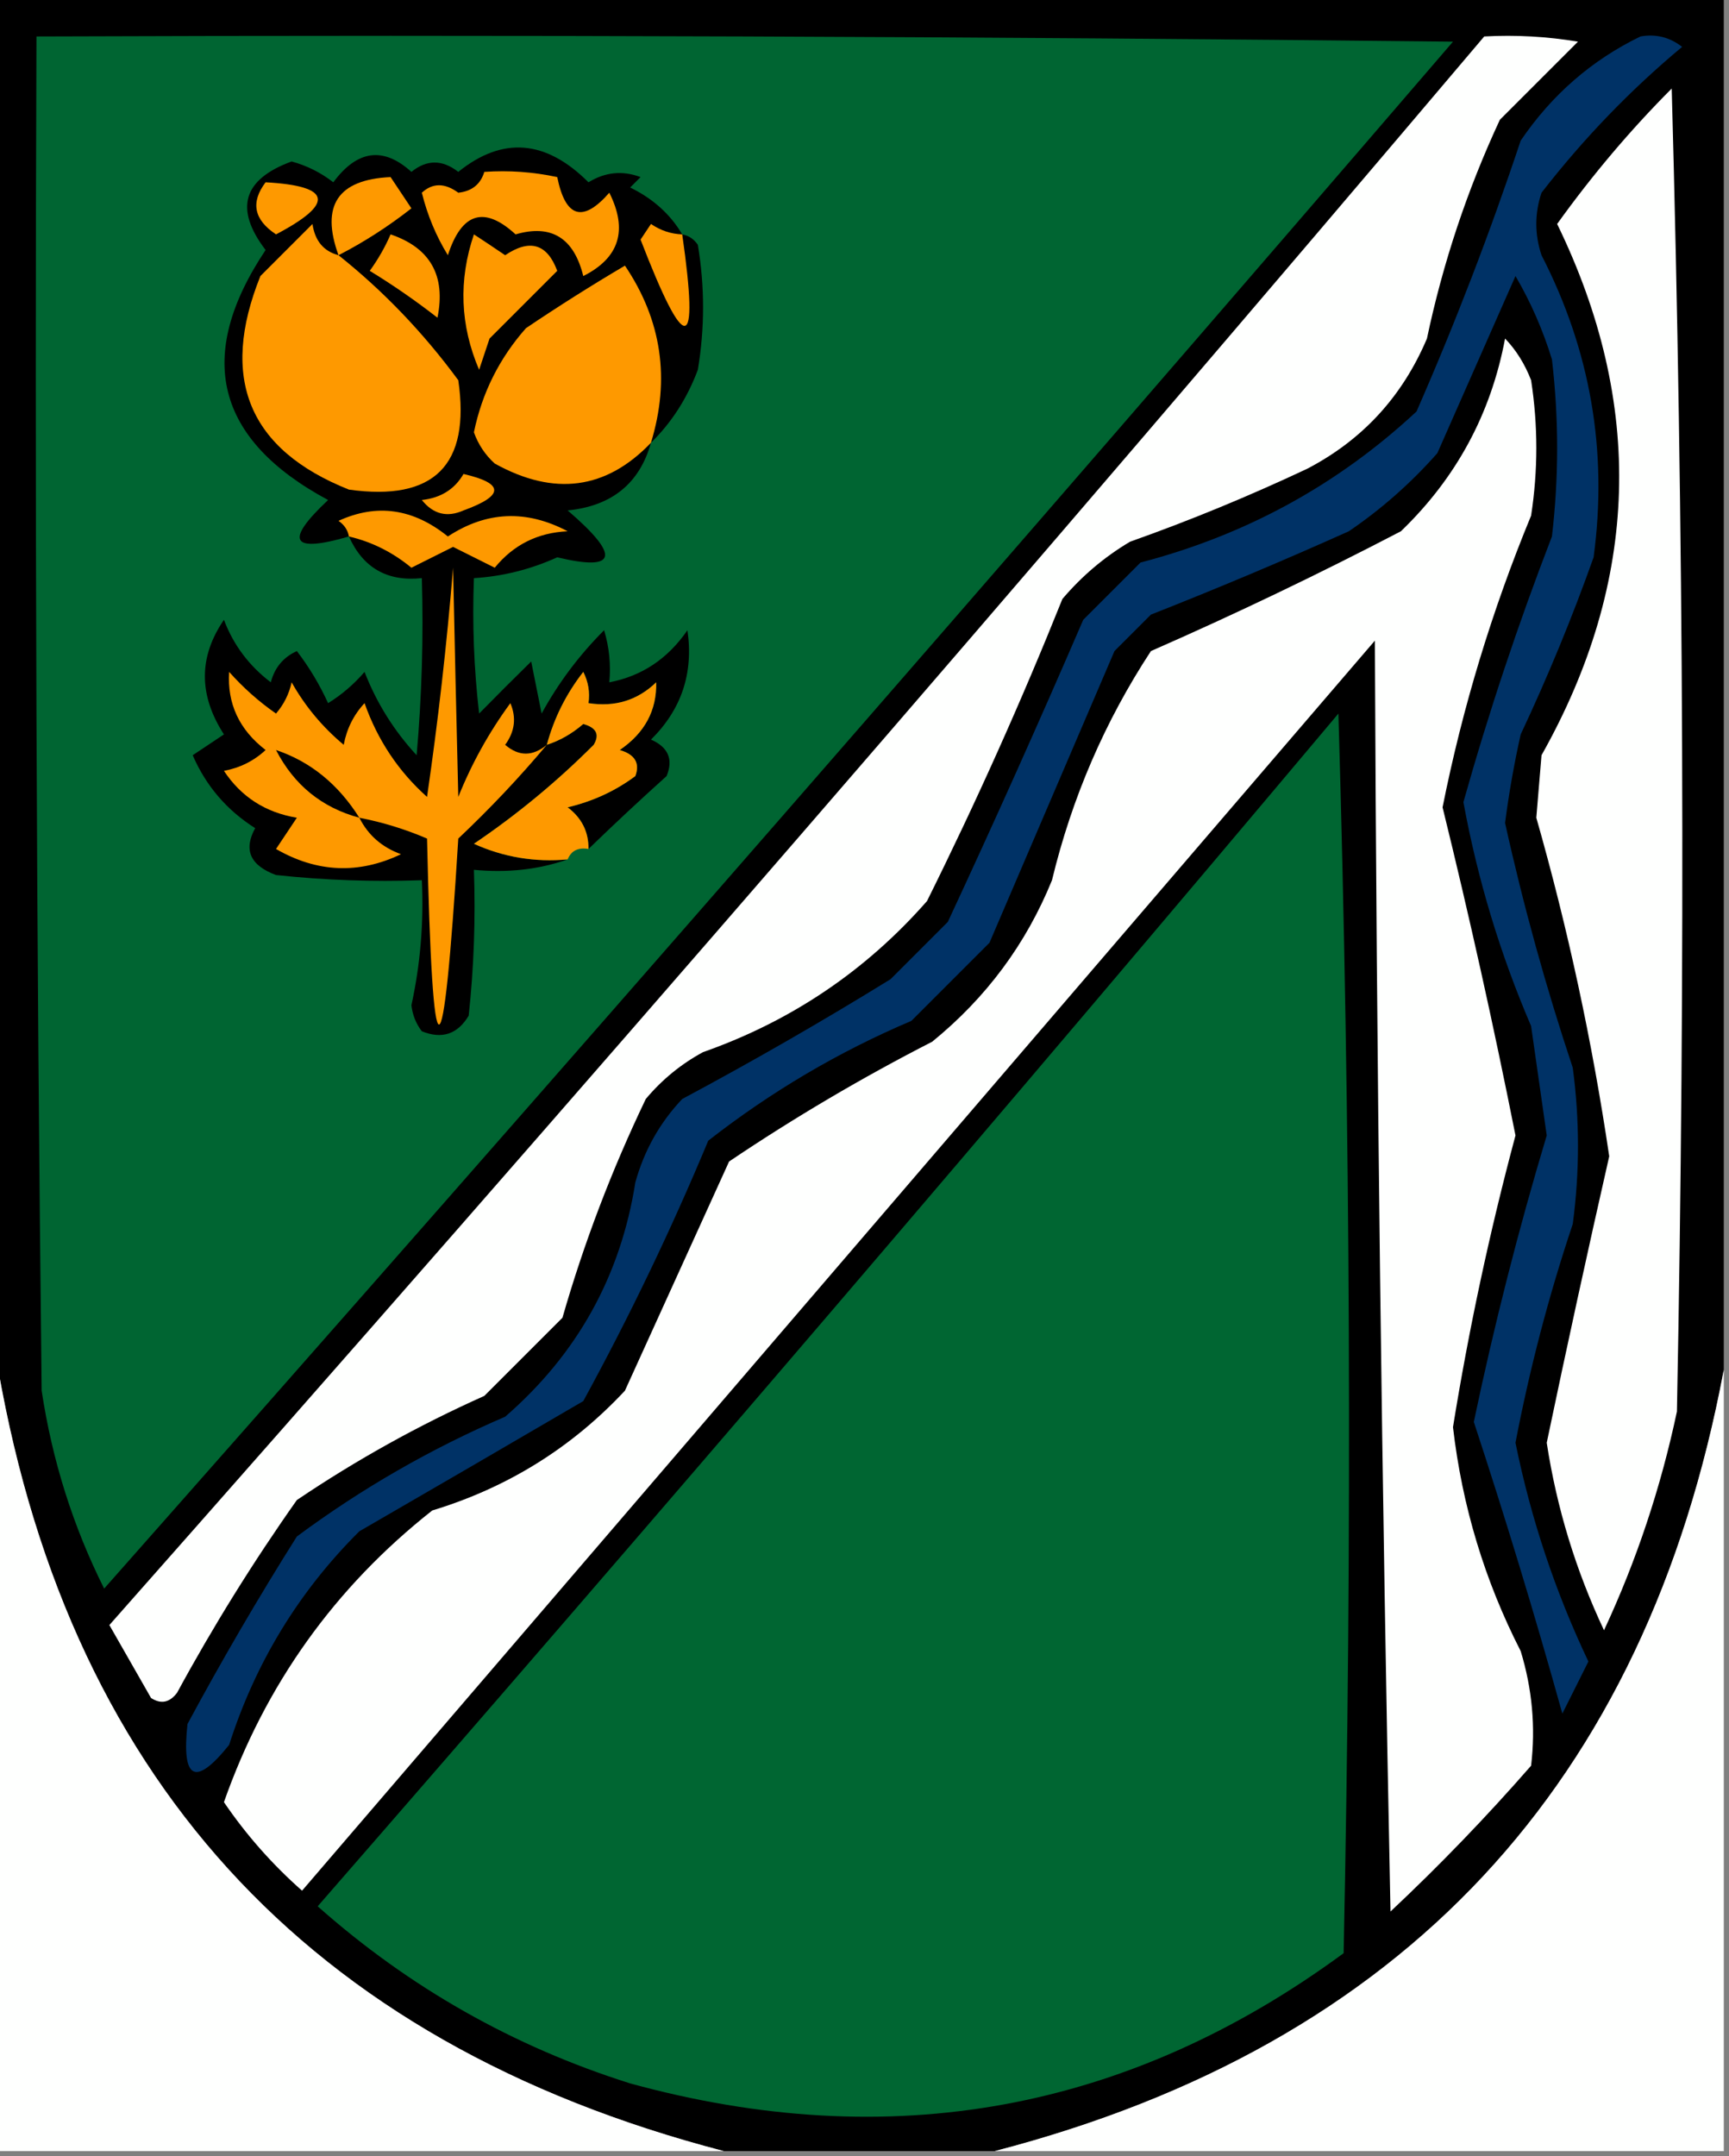 <?xml version="1.0" encoding="UTF-8"?>
<!DOCTYPE svg PUBLIC "-//W3C//DTD SVG 1.1//EN" "http://www.w3.org/Graphics/SVG/1.1/DTD/svg11.dtd">
<svg xmlns="http://www.w3.org/2000/svg" version="1.1" width="166px" height="207px" style="shape-rendering:geometricPrecision; text-rendering:geometricPrecision; image-rendering:optimizeQuality; fill-rule:evenodd; clip-rule:evenodd" xmlns:xlink="http://www.w3.org/1999/xlink">
<rect width="100%" height="100%" fill="#808080" stroke="none"/>
<g><path style="opacity:1" fill="#000000" d="M -0.5,-0.5 C 54.833,-0.5 110.167,-0.5 165.5,-0.5C 165.5,43.5 165.5,87.5 165.5,131.5C 158.017,171.315 134.684,196.315 95.5,206.5C 86.833,206.5 78.167,206.5 69.5,206.5C 29.381,196.049 6.047,170.382 -0.5,129.5C -0.5,86.167 -0.5,42.833 -0.5,-0.5 Z"/></g>
<g><path style="opacity:1" fill="#006532" d="M 3.5,3.5 C 48.835,3.333 94.168,3.5 139.5,4C 96.687,53.781 53.52,103.281 10,152.5C 7.012,146.534 5.012,140.201 4,133.5C 3.5,90.168 3.333,46.835 3.5,3.5 Z"/></g>
<g><path style="opacity:1" fill="#fefffe" d="M 142.5,3.5 C 145.518,3.335 148.518,3.502 151.5,4C 149.027,6.473 146.527,8.973 144,11.5C 140.867,18.232 138.534,25.232 137,32.5C 134.642,38.067 130.809,42.233 125.5,45C 119.907,47.633 114.241,49.967 108.5,52C 106.04,53.458 103.873,55.291 102,57.5C 98.055,67.334 93.721,77.001 89,86.5C 83.129,93.191 75.963,98.024 67.5,101C 65.391,102.141 63.558,103.641 62,105.5C 58.727,112.327 56.06,119.327 54,126.5C 51.5,129 49,131.5 46.5,134C 40.21,136.812 34.21,140.145 28.5,144C 24.296,149.957 20.463,156.124 17,162.5C 16.282,163.451 15.449,163.617 14.5,163C 13.167,160.667 11.833,158.333 10.5,156C 55.076,105.596 99.076,54.762 142.5,3.5 Z"/></g>
<g><path style="opacity:1" fill="#003266" d="M 157.5,3.5 C 158.978,3.238 160.311,3.571 161.5,4.5C 156.537,8.631 152.037,13.298 148,18.5C 147.333,20.5 147.333,22.5 148,24.5C 152.706,33.653 154.372,43.32 153,53.5C 150.949,59.271 148.616,64.937 146,70.5C 145.371,73.311 144.871,76.144 144.5,79C 146.257,86.938 148.423,94.772 151,102.5C 151.667,107.5 151.667,112.5 151,117.5C 148.702,124.359 146.868,131.359 145.5,138.5C 146.982,145.794 149.315,152.794 152.5,159.5C 151.667,161.167 150.833,162.833 150,164.5C 147.372,155.064 144.539,145.731 141.5,136.5C 143.441,127.238 145.774,118.071 148.5,109C 148,105.5 147.5,102 147,98.5C 144.029,91.585 141.862,84.418 140.5,77C 142.924,68.396 145.757,59.896 149,51.5C 149.667,45.833 149.667,40.167 149,34.5C 148.131,31.67 146.964,29.003 145.5,26.5C 143,32.167 140.5,37.833 138,43.5C 135.463,46.372 132.63,48.872 129.5,51C 123.22,53.818 116.887,56.485 110.5,59C 109.333,60.167 108.167,61.333 107,62.5C 103.008,71.799 99.008,81.132 95,90.5C 92.5,93 90,95.5 87.5,98C 80.526,100.961 74.026,104.795 68,109.5C 64.448,118.029 60.447,126.363 56,134.5C 48.888,138.659 41.721,142.826 34.5,147C 28.689,152.782 24.522,159.615 22,167.5C 18.754,171.546 17.42,170.879 18,165.5C 21.3,159.37 24.8,153.37 28.5,147.5C 34.709,142.895 41.376,139.061 48.5,136C 55.417,129.996 59.584,122.496 61,113.5C 61.849,110.439 63.349,107.772 65.5,105.5C 72.296,101.866 78.962,98.033 85.5,94C 87.333,92.167 89.167,90.333 91,88.5C 95.486,78.865 99.819,69.198 104,59.5C 105.833,57.667 107.667,55.833 109.5,54C 119.622,51.359 128.456,46.525 136,39.5C 139.716,31.024 143.05,22.357 146,13.5C 148.984,9.106 152.817,5.773 157.5,3.5 Z"/></g>
<g><path style="opacity:1" fill="#fefffe" d="M 160.5,8.5 C 161.665,50.665 161.831,92.998 161,135.5C 159.45,142.817 157.116,149.817 154,156.5C 151.291,150.754 149.458,144.754 148.5,138.5C 150.426,129.299 152.426,120.132 154.5,111C 152.867,99.973 150.534,89.14 147.5,78.5C 147.667,76.5 147.833,74.5 148,72.5C 157.414,55.785 157.914,38.785 149.5,21.5C 152.873,16.804 156.54,12.47 160.5,8.5 Z"/></g>
<g><path style="opacity:1" fill="#000000" d="M 65.5,22.5 C 66.117,22.611 66.617,22.944 67,23.5C 67.667,27.5 67.667,31.5 67,35.5C 65.974,38.239 64.474,40.572 62.5,42.5C 61.407,46.407 58.741,48.574 54.5,49C 59.605,53.379 59.272,54.879 53.5,53.5C 50.933,54.664 48.266,55.33 45.5,55.5C 45.334,59.846 45.501,64.179 46,68.5C 47.624,66.842 49.291,65.175 51,63.5C 51.333,65.167 51.667,66.833 52,68.5C 53.615,65.55 55.615,62.884 58,60.5C 58.493,62.134 58.66,63.801 58.5,65.5C 61.614,64.909 64.114,63.242 66,60.5C 66.6,64.606 65.433,68.106 62.5,71C 64.158,71.725 64.658,72.892 64,74.5C 61.409,76.831 58.909,79.164 56.5,81.5C 56.52,79.857 55.853,78.524 54.5,77.5C 56.917,76.928 59.084,75.928 61,74.5C 61.456,73.256 60.956,72.423 59.5,72C 61.898,70.364 63.065,68.198 63,65.5C 61.211,67.229 59.044,67.896 56.5,67.5C 56.65,66.448 56.483,65.448 56,64.5C 54.355,66.609 53.188,68.943 52.5,71.5C 53.756,71.096 54.923,70.43 56,69.5C 57.258,69.85 57.591,70.516 57,71.5C 53.458,75.044 49.625,78.211 45.5,81C 48.351,82.289 51.351,82.789 54.5,82.5C 51.713,83.477 48.713,83.81 45.5,83.5C 45.666,88.178 45.499,92.845 45,97.5C 43.934,99.283 42.434,99.783 40.5,99C 39.941,98.275 39.608,97.442 39.5,96.5C 40.362,92.547 40.695,88.547 40.5,84.5C 35.822,84.666 31.155,84.499 26.5,84C 24.02,83.085 23.353,81.585 24.5,79.5C 21.78,77.781 19.78,75.447 18.5,72.5C 19.5,71.833 20.5,71.167 21.5,70.5C 19.061,66.728 19.061,63.062 21.5,59.5C 22.415,61.918 23.915,63.918 26,65.5C 26.368,64.09 27.201,63.09 28.5,62.5C 29.684,64.046 30.684,65.713 31.5,67.5C 32.814,66.687 33.98,65.687 35,64.5C 36.153,67.47 37.82,70.137 40,72.5C 40.499,66.843 40.666,61.176 40.5,55.5C 37.188,55.851 34.855,54.518 33.5,51.5C 27.953,53.119 27.286,51.953 31.5,48C 20.692,42.197 18.692,34.197 25.5,24C 22.484,20.047 23.317,17.213 28,15.5C 29.473,15.903 30.806,16.57 32,17.5C 34.305,14.39 36.805,14.057 39.5,16.5C 40.968,15.305 42.468,15.305 44,16.5C 48.245,13.075 52.412,13.408 56.5,17.5C 58.098,16.515 59.765,16.349 61.5,17C 61.167,17.333 60.833,17.667 60.5,18C 62.692,19.067 64.358,20.567 65.5,22.5 Z"/></g>
<g><path style="opacity:1" fill="#fe9900" d="M 32.5,24.5 C 30.768,19.732 32.434,17.232 37.5,17C 38.167,18 38.833,19 39.5,20C 37.266,21.75 34.932,23.25 32.5,24.5 Z"/></g>
<g><path style="opacity:1" fill="#fe9900" d="M 46.5,16.5 C 48.857,16.337 51.19,16.503 53.5,17C 54.292,20.909 55.959,21.409 58.5,18.5C 60.3,22.092 59.466,24.759 56,26.5C 55.095,22.832 52.928,21.498 49.5,22.5C 46.49,19.736 44.324,20.403 43,24.5C 41.868,22.661 41.035,20.661 40.5,18.5C 41.533,17.548 42.7,17.548 44,18.5C 45.301,18.361 46.134,17.695 46.5,16.5 Z"/></g>
<g><path style="opacity:1" fill="#fe9900" d="M 25.5,17.5 C 31.836,17.848 32.17,19.515 26.5,22.5C 24.374,21.091 24.04,19.424 25.5,17.5 Z"/></g>
<g><path style="opacity:1" fill="#fe9900" d="M 32.5,24.5 C 36.809,27.934 40.643,31.934 44,36.5C 45.184,44.649 41.684,48.149 33.5,47C 23.88,43.167 21.047,36.333 25,26.5C 26.667,24.833 28.333,23.167 30,21.5C 30.235,23.119 31.069,24.119 32.5,24.5 Z"/></g>
<g><path style="opacity:1" fill="#fe9900" d="M 65.5,22.5 C 67.158,34.037 65.824,34.204 61.5,23C 61.833,22.5 62.167,22 62.5,21.5C 63.417,22.127 64.417,22.461 65.5,22.5 Z"/></g>
<g><path style="opacity:1" fill="#fe9900" d="M 37.5,22.5 C 41.318,23.799 42.818,26.465 42,30.5C 39.92,28.877 37.754,27.377 35.5,26C 36.305,24.887 36.972,23.721 37.5,22.5 Z"/></g>
<g><path style="opacity:1" fill="#fe9900" d="M 45.5,22.5 C 46.482,23.141 47.482,23.808 48.5,24.5C 50.87,22.902 52.536,23.402 53.5,26C 51.4,28.1 49.233,30.267 47,32.5C 46.667,33.5 46.333,34.5 46,35.5C 44.175,31.238 44.008,26.905 45.5,22.5 Z"/></g>
<g><path style="opacity:1" fill="#fe9900" d="M 62.5,42.5 C 58.206,46.997 53.206,47.664 47.5,44.5C 46.585,43.672 45.919,42.672 45.5,41.5C 46.277,37.722 47.944,34.389 50.5,31.5C 53.6,29.409 56.767,27.409 60,25.5C 63.53,30.732 64.363,36.398 62.5,42.5 Z"/></g>
<g><path style="opacity:1" fill="#fefffe" d="M 144.5,32.5 C 145.558,33.6 146.392,34.934 147,36.5C 147.667,40.833 147.667,45.167 147,49.5C 143.243,58.599 140.41,67.933 138.5,77.5C 141.067,87.935 143.4,98.435 145.5,109C 143.024,118.238 141.024,127.571 139.5,137C 140.378,144.581 142.545,151.747 146,158.5C 147.106,162.122 147.439,165.789 147,169.5C 142.721,174.401 138.221,179.068 133.5,183.5C 132.667,142.837 132.167,102.171 132,61.5C 97.667,101.5 63.333,141.5 29,181.5C 26.128,178.963 23.628,176.13 21.5,173C 25.47,161.723 32.136,152.389 41.5,145C 48.725,142.807 54.892,138.974 60,133.5C 63.333,126.167 66.667,118.833 70,111.5C 76.253,107.289 82.753,103.455 89.5,100C 94.685,95.779 98.519,90.612 101,84.5C 102.915,76.574 106.082,69.241 110.5,62.5C 118.611,58.945 126.611,55.111 134.5,51C 139.813,45.887 143.146,39.721 144.5,32.5 Z"/></g>
<g><path style="opacity:1" fill="#fe9900" d="M 44.5,45.5 C 48.431,46.407 48.431,47.574 44.5,49C 42.926,49.699 41.593,49.365 40.5,48C 42.32,47.8 43.653,46.966 44.5,45.5 Z"/></g>
<g><path style="opacity:1" fill="#fe9900" d="M 33.5,51.5 C 33.389,50.883 33.056,50.383 32.5,50C 36.173,48.313 39.673,48.813 43,51.5C 46.697,49.07 50.531,48.904 54.5,51C 51.629,51.131 49.295,52.297 47.5,54.5C 46.167,53.833 44.833,53.167 43.5,52.5C 42.167,53.167 40.833,53.833 39.5,54.5C 37.698,53.014 35.698,52.014 33.5,51.5 Z"/></g>
<g><path style="opacity:1" fill="#fe9900" d="M 52.5,71.5 C 49.893,74.61 47.059,77.61 44,80.5C 42.531,104.304 41.531,104.304 41,80.5C 38.913,79.603 36.746,78.936 34.5,78.5C 35.343,80.173 36.676,81.34 38.5,82C 34.447,83.939 30.447,83.773 26.5,81.5C 27.167,80.5 27.833,79.5 28.5,78.5C 25.488,77.998 23.155,76.498 21.5,74C 23.044,73.71 24.377,73.044 25.5,72C 22.969,70.05 21.803,67.55 22,64.5C 23.351,66.019 24.851,67.352 26.5,68.5C 27.251,67.624 27.751,66.624 28,65.5C 29.29,67.792 30.956,69.792 33,71.5C 33.29,69.956 33.956,68.623 35,67.5C 36.256,71.05 38.256,74.05 41,76.5C 42.06,69.219 42.894,61.886 43.5,54.5C 43.653,61.78 43.819,69.114 44,76.5C 45.293,73.281 46.96,70.281 49,67.5C 49.595,68.899 49.428,70.232 48.5,71.5C 49.808,72.626 51.142,72.626 52.5,71.5 Z"/></g>
<g><path style="opacity:1" fill="#fe9900" d="M 56.5,81.5 C 55.508,81.328 54.842,81.662 54.5,82.5C 51.351,82.789 48.351,82.289 45.5,81C 49.625,78.211 53.458,75.044 57,71.5C 57.591,70.516 57.258,69.85 56,69.5C 54.923,70.43 53.756,71.096 52.5,71.5C 53.188,68.943 54.355,66.609 56,64.5C 56.483,65.448 56.65,66.448 56.5,67.5C 59.044,67.896 61.211,67.229 63,65.5C 63.065,68.198 61.898,70.364 59.5,72C 60.956,72.423 61.456,73.256 61,74.5C 59.084,75.928 56.917,76.928 54.5,77.5C 55.853,78.524 56.52,79.857 56.5,81.5 Z"/></g>
<g><path style="opacity:1" fill="#006632" d="M 128.5,68.5 C 129.665,107.998 129.831,147.665 129,187.5C 108.329,202.692 85.496,206.859 60.5,200C 49.297,196.465 39.297,190.798 30.5,183C 63.53,145.081 96.196,106.915 128.5,68.5 Z"/></g>
<g><path style="opacity:1" fill="#000000" d="M 34.5,78.5 C 30.9,77.527 28.233,75.36 26.5,72C 29.805,73.114 32.472,75.281 34.5,78.5 Z"/></g>
<g><path style="opacity:1" fill="#fefffe" d="M -0.5,129.5 C 6.047,170.382 29.381,196.049 69.5,206.5C 46.167,206.5 22.833,206.5 -0.5,206.5C -0.5,180.833 -0.5,155.167 -0.5,129.5 Z"/></g>
<g><path style="opacity:1" fill="#fefffe" d="M 165.5,131.5 C 165.5,156.5 165.5,181.5 165.5,206.5C 142.167,206.5 118.833,206.5 95.5,206.5C 134.684,196.315 158.017,171.315 165.5,131.5 Z"/></g>
</svg>
